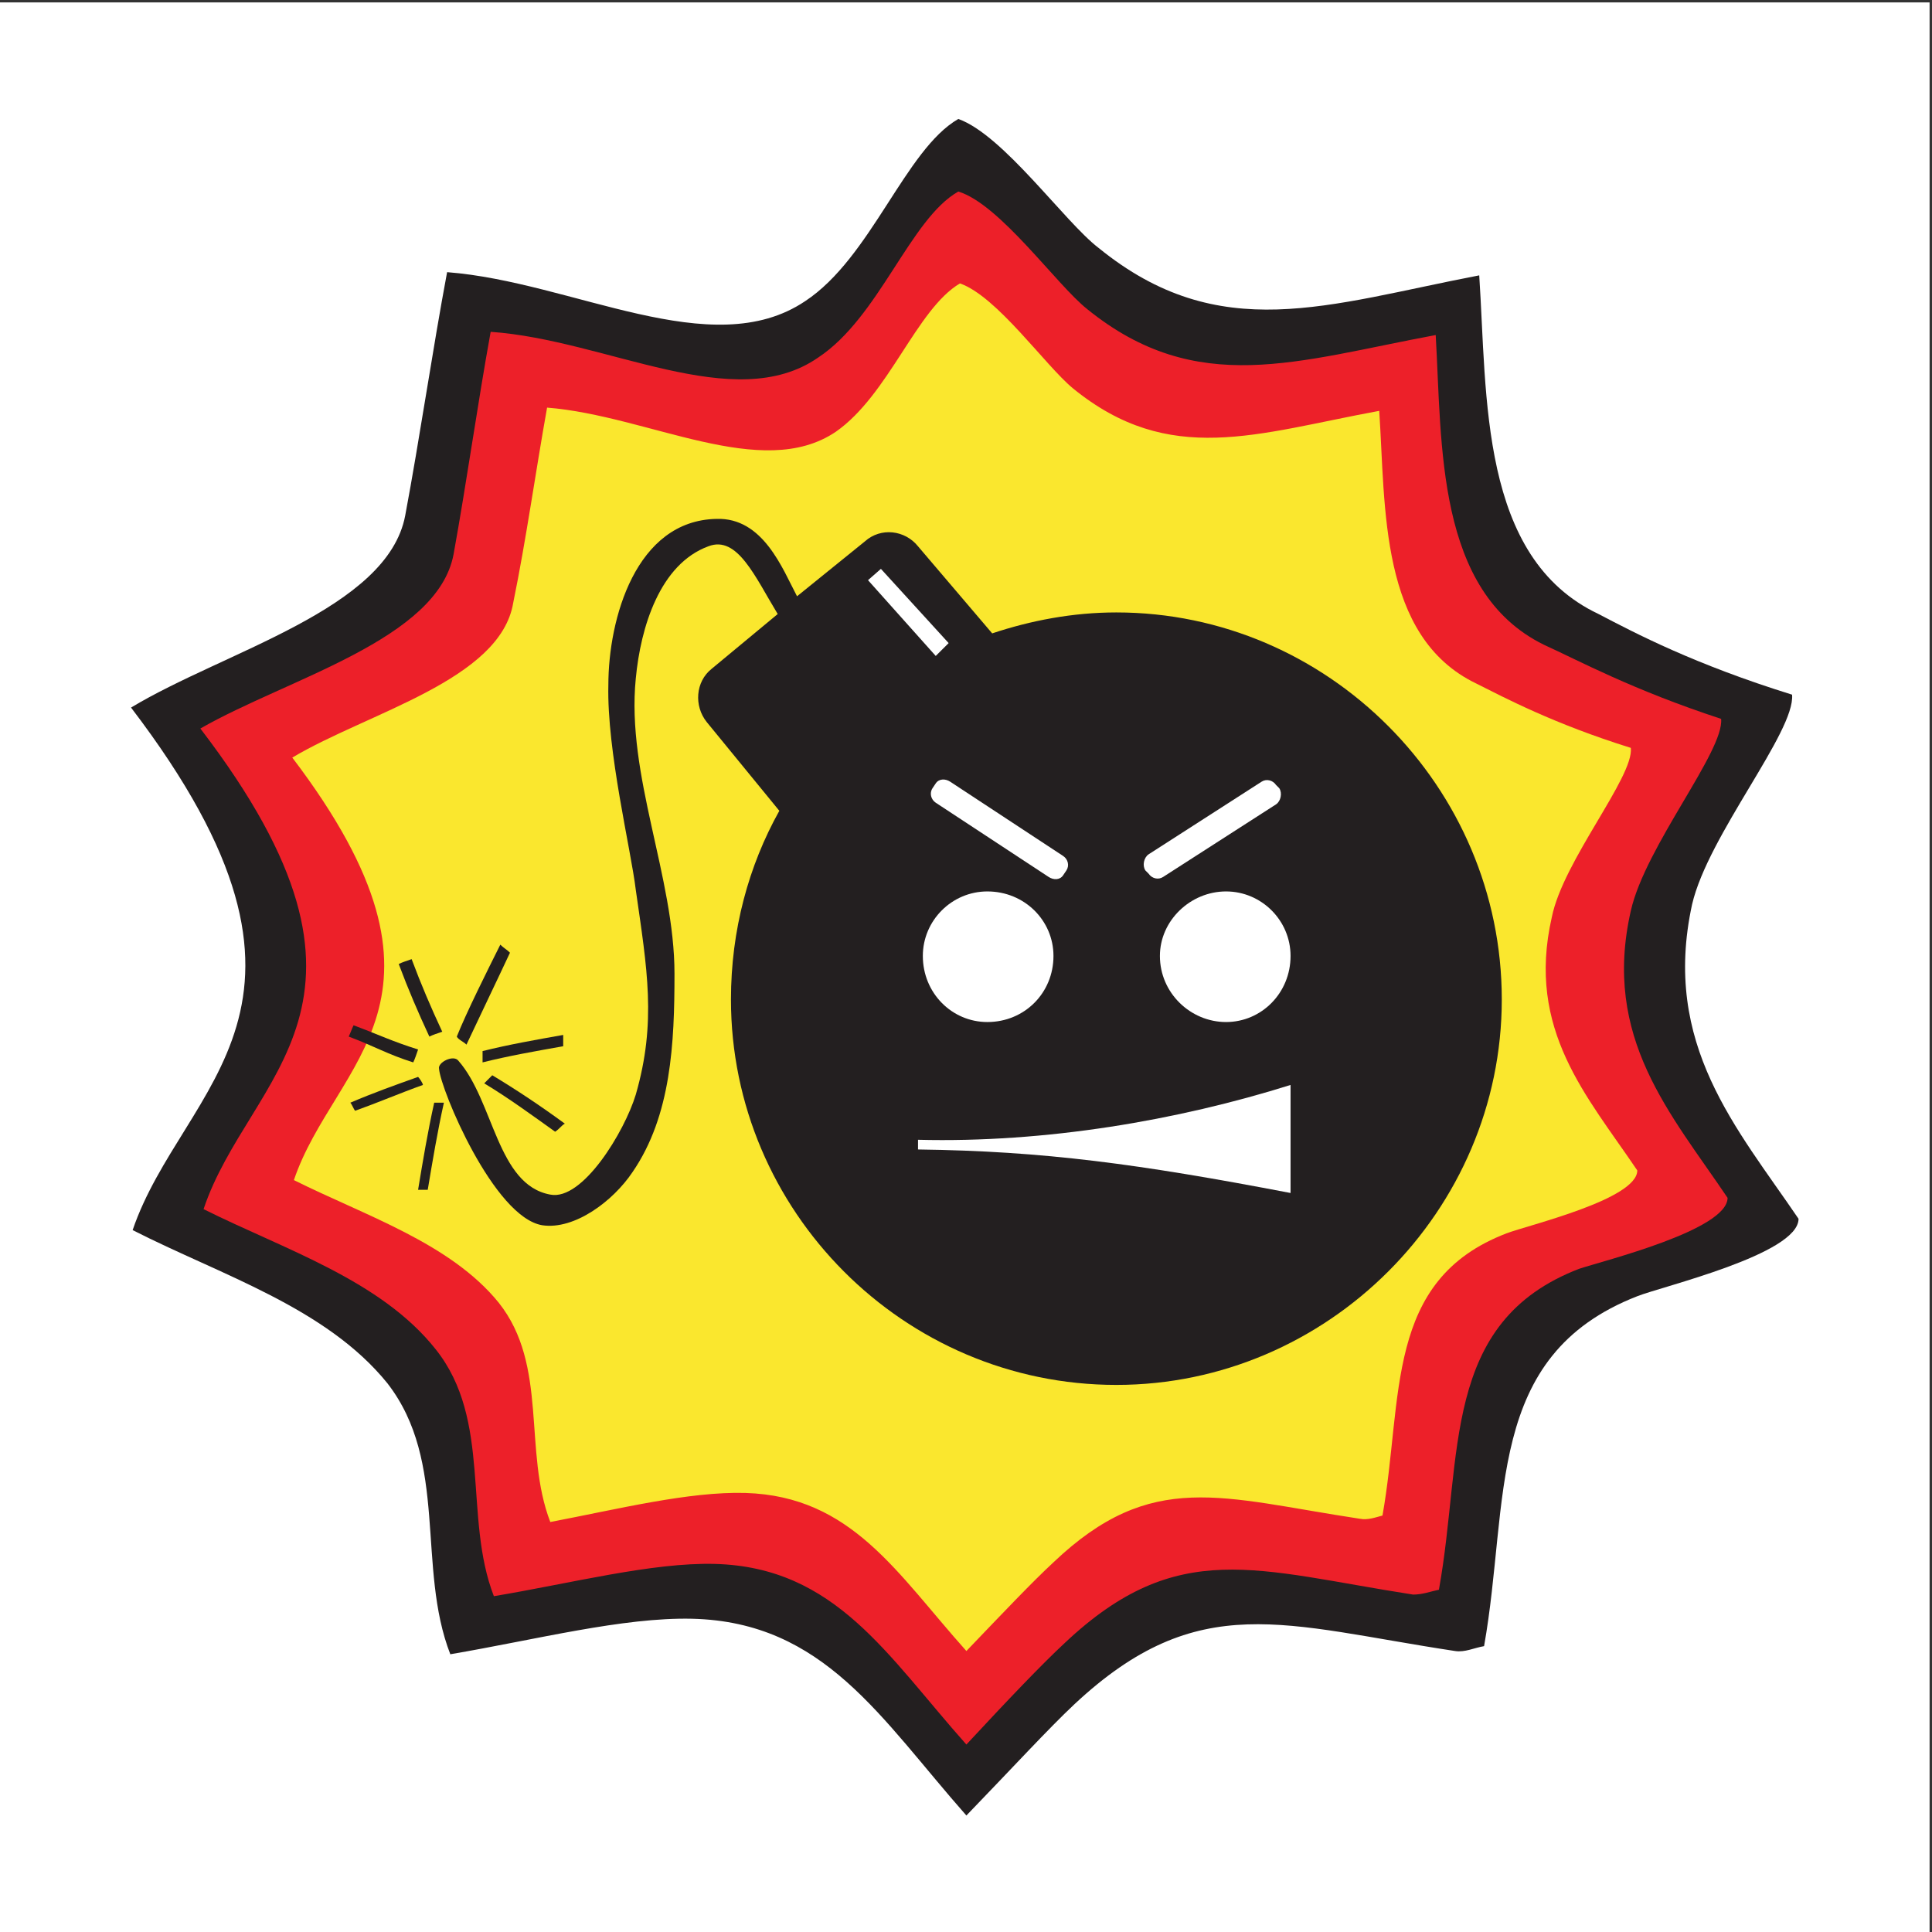 <?xml version="1.0" encoding="UTF-8"?>
<svg xmlns="http://www.w3.org/2000/svg" xmlns:xlink="http://www.w3.org/1999/xlink" width="193pt" height="193pt" viewBox="0 0 193 193" version="1.1">
<rect x="0" y="0" width="193" height="193" fill="#333333" stroke="none"/>
<g id="surface1">
<path style=" stroke:none;fill-rule:evenodd;fill:rgb(100%,100%,100%);fill-opacity:1;" d="M 0 0.242 L 192.758 0.242 L 192.758 193 L 0 193 L 0 0.242 "/>
<path style=" stroke:none;fill-rule:evenodd;fill:rgb(13.699%,12.199%,12.5%);fill-opacity:1;" d="M 96.539 181.363 C 88 171.695 82.363 162.031 69.152 161.707 C 62.223 161.547 53.523 163.801 44.984 165.254 C 41.602 156.551 44.824 146.082 38.703 138.188 C 32.582 130.613 22.109 127.395 13.25 122.883 C 18.242 108.223 35.965 100.648 13.09 70.684 C 22.434 65.047 38.703 60.855 40.477 51.512 C 41.926 43.781 43.215 34.922 44.664 27.188 C 57.23 28.152 71.086 36.371 80.43 30.086 C 87.035 25.738 90.418 14.941 95.734 11.883 C 100.246 13.492 106.367 22.191 109.75 24.77 C 121.832 34.598 132.625 30.41 147.77 27.508 C 148.574 39.594 147.77 55.703 159.691 61.34 C 163.395 63.273 169.195 66.336 179.023 69.395 C 179.348 73.102 170.645 83.41 169.035 90.34 C 165.977 104.355 173.547 112.73 179.668 121.754 C 179.668 125.297 165.977 128.52 163.559 129.488 C 148.254 135.449 150.832 149.949 148.254 164.445 C 147.285 164.605 146.32 165.09 145.352 164.93 C 128.277 162.352 119.738 158.648 107.332 170.246 C 104.754 172.664 101.211 176.527 96.539 181.363 "/>
<path style=" stroke:none;fill-rule:evenodd;fill:rgb(92.899%,12.5%,16.1%);fill-opacity:1;" d="M 96.539 174.273 C 88.645 165.414 83.488 156.551 71.406 156.23 C 65.125 156.07 57.07 158.164 49.336 159.453 C 46.273 151.559 49.176 141.891 43.535 134.805 C 38.059 127.875 28.395 124.816 20.336 120.789 C 24.848 107.254 41.121 100.328 20.016 72.777 C 28.715 67.785 43.699 63.918 45.309 55.379 C 46.598 48.289 47.727 40.234 49.016 33.148 C 60.613 33.953 73.34 41.523 81.719 35.727 C 87.84 31.699 90.902 21.871 95.734 19.133 C 99.922 20.422 105.562 28.477 108.621 30.891 C 119.578 39.754 129.566 36.047 143.422 33.469 C 144.062 44.426 143.422 59.086 154.215 64.402 C 157.758 66.012 163.074 68.91 171.934 71.812 C 172.258 75.035 164.363 84.539 162.914 90.984 C 160.016 103.711 166.941 111.281 172.578 119.66 C 172.578 122.883 160.176 125.941 157.758 126.746 C 143.902 132.066 146.16 145.438 143.742 158.809 C 142.938 158.969 142.133 159.293 141.164 159.293 C 125.539 156.875 117.645 153.492 106.367 164.125 C 104.109 166.219 100.727 169.762 96.539 174.273 "/>
<path style=" stroke:none;fill-rule:evenodd;fill:rgb(98%,90.599%,17.999%);fill-opacity:1;" d="M 96.539 164.93 C 89.613 157.195 85.102 149.465 74.469 149.141 C 68.828 148.98 61.742 150.754 54.973 152.043 C 52.234 144.953 54.812 136.414 49.82 130.133 C 44.984 124.172 36.449 121.43 29.359 117.887 C 33.387 105.965 47.562 99.844 29.199 75.68 C 36.77 71.168 49.98 67.945 51.27 60.215 C 52.559 53.93 53.523 47.004 54.652 40.719 C 64.801 41.523 76.078 48.129 83.488 43.137 C 88.805 39.43 91.543 30.891 95.895 28.312 C 99.602 29.605 104.434 36.531 107.172 38.785 C 116.84 46.68 125.539 43.297 137.781 41.043 C 138.426 50.707 137.781 63.598 147.449 68.27 C 150.348 69.719 155.18 72.297 162.914 74.711 C 163.234 77.613 156.148 85.988 155.02 91.629 C 152.441 102.906 158.562 109.512 163.559 116.922 C 163.559 119.82 152.602 122.398 150.508 123.203 C 138.266 127.875 140.199 139.637 138.105 151.398 C 137.461 151.559 136.652 151.879 135.848 151.719 C 121.992 149.625 115.066 146.727 105.238 156.07 C 103.145 158.004 100.246 161.062 96.539 164.93 "/>
<path style=" stroke:none;fill-rule:evenodd;fill:rgb(13.699%,12.199%,12.5%);fill-opacity:1;" d="M 48.371 108.223 C 48.691 107.898 48.852 107.738 49.176 107.414 C 51.59 108.867 54.008 110.477 56.426 112.25 C 56.102 112.41 55.941 112.73 55.457 113.055 C 53.203 111.445 50.785 109.672 48.371 108.223 "/>
<path style=" stroke:none;fill-rule:evenodd;fill:rgb(13.699%,12.199%,12.5%);fill-opacity:1;" d="M 46.598 104.355 C 46.273 104.031 45.793 103.871 45.633 103.551 C 46.598 101.133 48.691 96.945 49.98 94.367 C 50.301 94.691 50.625 94.852 50.945 95.172 C 49.82 97.59 47.727 101.938 46.598 104.355 "/>
<path style=" stroke:none;fill-rule:evenodd;fill:rgb(13.699%,12.199%,12.5%);fill-opacity:1;" d="M 41.766 104.84 C 41.602 105.32 41.441 105.805 41.281 106.129 C 38.703 105.32 37.414 104.516 34.836 103.551 C 34.996 103.227 35.16 102.742 35.32 102.422 C 37.898 103.387 39.188 104.031 41.766 104.84 "/>
<path style=" stroke:none;fill-rule:evenodd;fill:rgb(13.699%,12.199%,12.5%);fill-opacity:1;" d="M 44.18 103.066 C 43.699 103.227 43.215 103.387 42.891 103.551 C 41.766 101.133 40.797 98.879 39.832 96.301 C 40.152 96.141 40.637 95.977 41.121 95.816 C 42.086 98.395 43.051 100.648 44.18 103.066 "/>
<path style=" stroke:none;fill-rule:evenodd;fill:rgb(13.699%,12.199%,12.5%);fill-opacity:1;" d="M 48.207 106.129 C 48.207 105.645 48.207 105.32 48.207 105 C 50.785 104.355 53.523 103.871 56.262 103.387 C 56.262 103.711 56.262 104.031 56.262 104.516 C 53.523 105 50.785 105.484 48.207 106.129 "/>
<path style=" stroke:none;fill-rule:evenodd;fill:rgb(13.699%,12.199%,12.5%);fill-opacity:1;" d="M 34.996 110.156 C 37.254 109.188 39.508 108.383 41.766 107.578 C 41.926 107.738 42.246 108.223 42.246 108.383 C 39.992 109.188 37.734 110.156 35.48 110.961 C 35.32 110.797 35.16 110.316 34.996 110.156 "/>
<path style=" stroke:none;fill-rule:evenodd;fill:rgb(13.699%,12.199%,12.5%);fill-opacity:1;" d="M 41.766 118.855 C 42.246 115.953 42.73 113.055 43.375 110.156 C 43.699 110.156 44.02 110.156 44.344 110.156 C 43.699 113.055 43.215 115.953 42.73 118.855 C 42.406 118.855 42.086 118.855 41.766 118.855 "/>
<path style=" stroke:none;fill-rule:evenodd;fill:rgb(13.699%,12.199%,12.5%);fill-opacity:1;" d="M 111.52 61.18 C 132.625 61.18 150.023 78.578 150.023 99.844 C 150.023 120.949 132.625 138.348 111.52 138.348 C 90.258 138.348 73.02 120.949 73.02 99.844 C 73.02 92.914 74.789 86.473 77.852 80.996 L 70.602 72.133 C 69.312 70.523 69.473 68.105 71.086 66.816 L 77.691 61.34 C 75.434 57.637 73.664 53.445 70.762 54.574 C 65.93 56.348 63.996 62.629 63.512 67.785 C 62.547 77.449 67.379 87.602 67.379 97.266 C 67.379 104.195 67.059 111.445 63.191 117.082 C 61.258 119.98 57.391 122.883 54.168 122.398 C 49.336 121.594 44.02 108.867 43.859 106.773 C 43.699 106.129 45.309 105.32 45.793 105.965 C 49.336 109.992 49.656 118.371 54.973 119.336 C 58.195 119.98 62.387 113.055 63.512 109.348 C 65.605 102.098 64.641 96.781 63.512 88.891 C 63.031 84.859 60.613 75.035 60.773 68.43 C 60.773 61.824 63.512 51.996 71.566 51.836 C 76.238 51.676 78.172 56.828 79.621 59.566 L 86.391 54.09 C 88 52.641 90.418 52.965 91.707 54.574 L 99.117 63.273 C 102.984 61.984 107.172 61.18 111.52 61.18 "/>
<path style=" stroke:none;fill-rule:evenodd;fill:rgb(100%,100%,100%);fill-opacity:1;" d="M 91.707 114.828 C 91.707 114.504 91.707 114.184 91.707 113.859 C 104.434 114.184 117.645 111.926 128.922 108.383 C 128.922 111.926 128.922 115.473 128.922 119.176 C 113.777 116.277 104.273 114.988 91.707 114.828 "/>
<path style=" stroke:none;fill-rule:evenodd;fill:rgb(100%,100%,100%);fill-opacity:1;" d="M 122.477 89.051 C 126.02 89.051 128.922 91.949 128.922 95.496 C 128.922 99.199 126.02 102.098 122.477 102.098 C 118.934 102.098 115.871 99.199 115.871 95.496 C 115.871 91.949 118.934 89.051 122.477 89.051 "/>
<path style=" stroke:none;fill-rule:evenodd;fill:rgb(100%,100%,100%);fill-opacity:1;" d="M 98.633 89.051 C 102.34 89.051 105.238 91.949 105.238 95.496 C 105.238 99.199 102.34 102.098 98.633 102.098 C 95.09 102.098 92.188 99.199 92.188 95.496 C 92.188 91.949 95.09 89.051 98.633 89.051 "/>
<path style=" stroke:none;fill-rule:evenodd;fill:rgb(100%,100%,100%);fill-opacity:1;" d="M 127.793 78.738 L 127.473 78.418 C 127.148 77.934 126.504 77.773 126.02 78.094 L 114.742 85.344 C 114.262 85.668 114.098 86.473 114.422 86.957 L 114.742 87.277 C 115.066 87.762 115.711 87.922 116.195 87.602 L 127.473 80.352 C 127.953 80.027 128.113 79.223 127.793 78.738 "/>
<path style=" stroke:none;fill-rule:evenodd;fill:rgb(100%,100%,100%);fill-opacity:1;" d="M 93.156 78.738 L 93.477 78.258 C 93.801 77.773 94.445 77.773 94.93 78.094 L 106.203 85.508 C 106.688 85.828 106.852 86.473 106.527 86.957 L 106.203 87.438 C 105.883 87.922 105.238 87.922 104.754 87.602 L 93.477 80.188 C 92.996 79.867 92.832 79.223 93.156 78.738 "/>
<path style=" stroke:none;fill-rule:evenodd;fill:rgb(100%,100%,100%);fill-opacity:1;" d="M 86.711 57.957 L 88 56.828 L 94.766 64.242 L 93.477 65.527 L 86.711 57.957 "/>
</g>
</svg>
